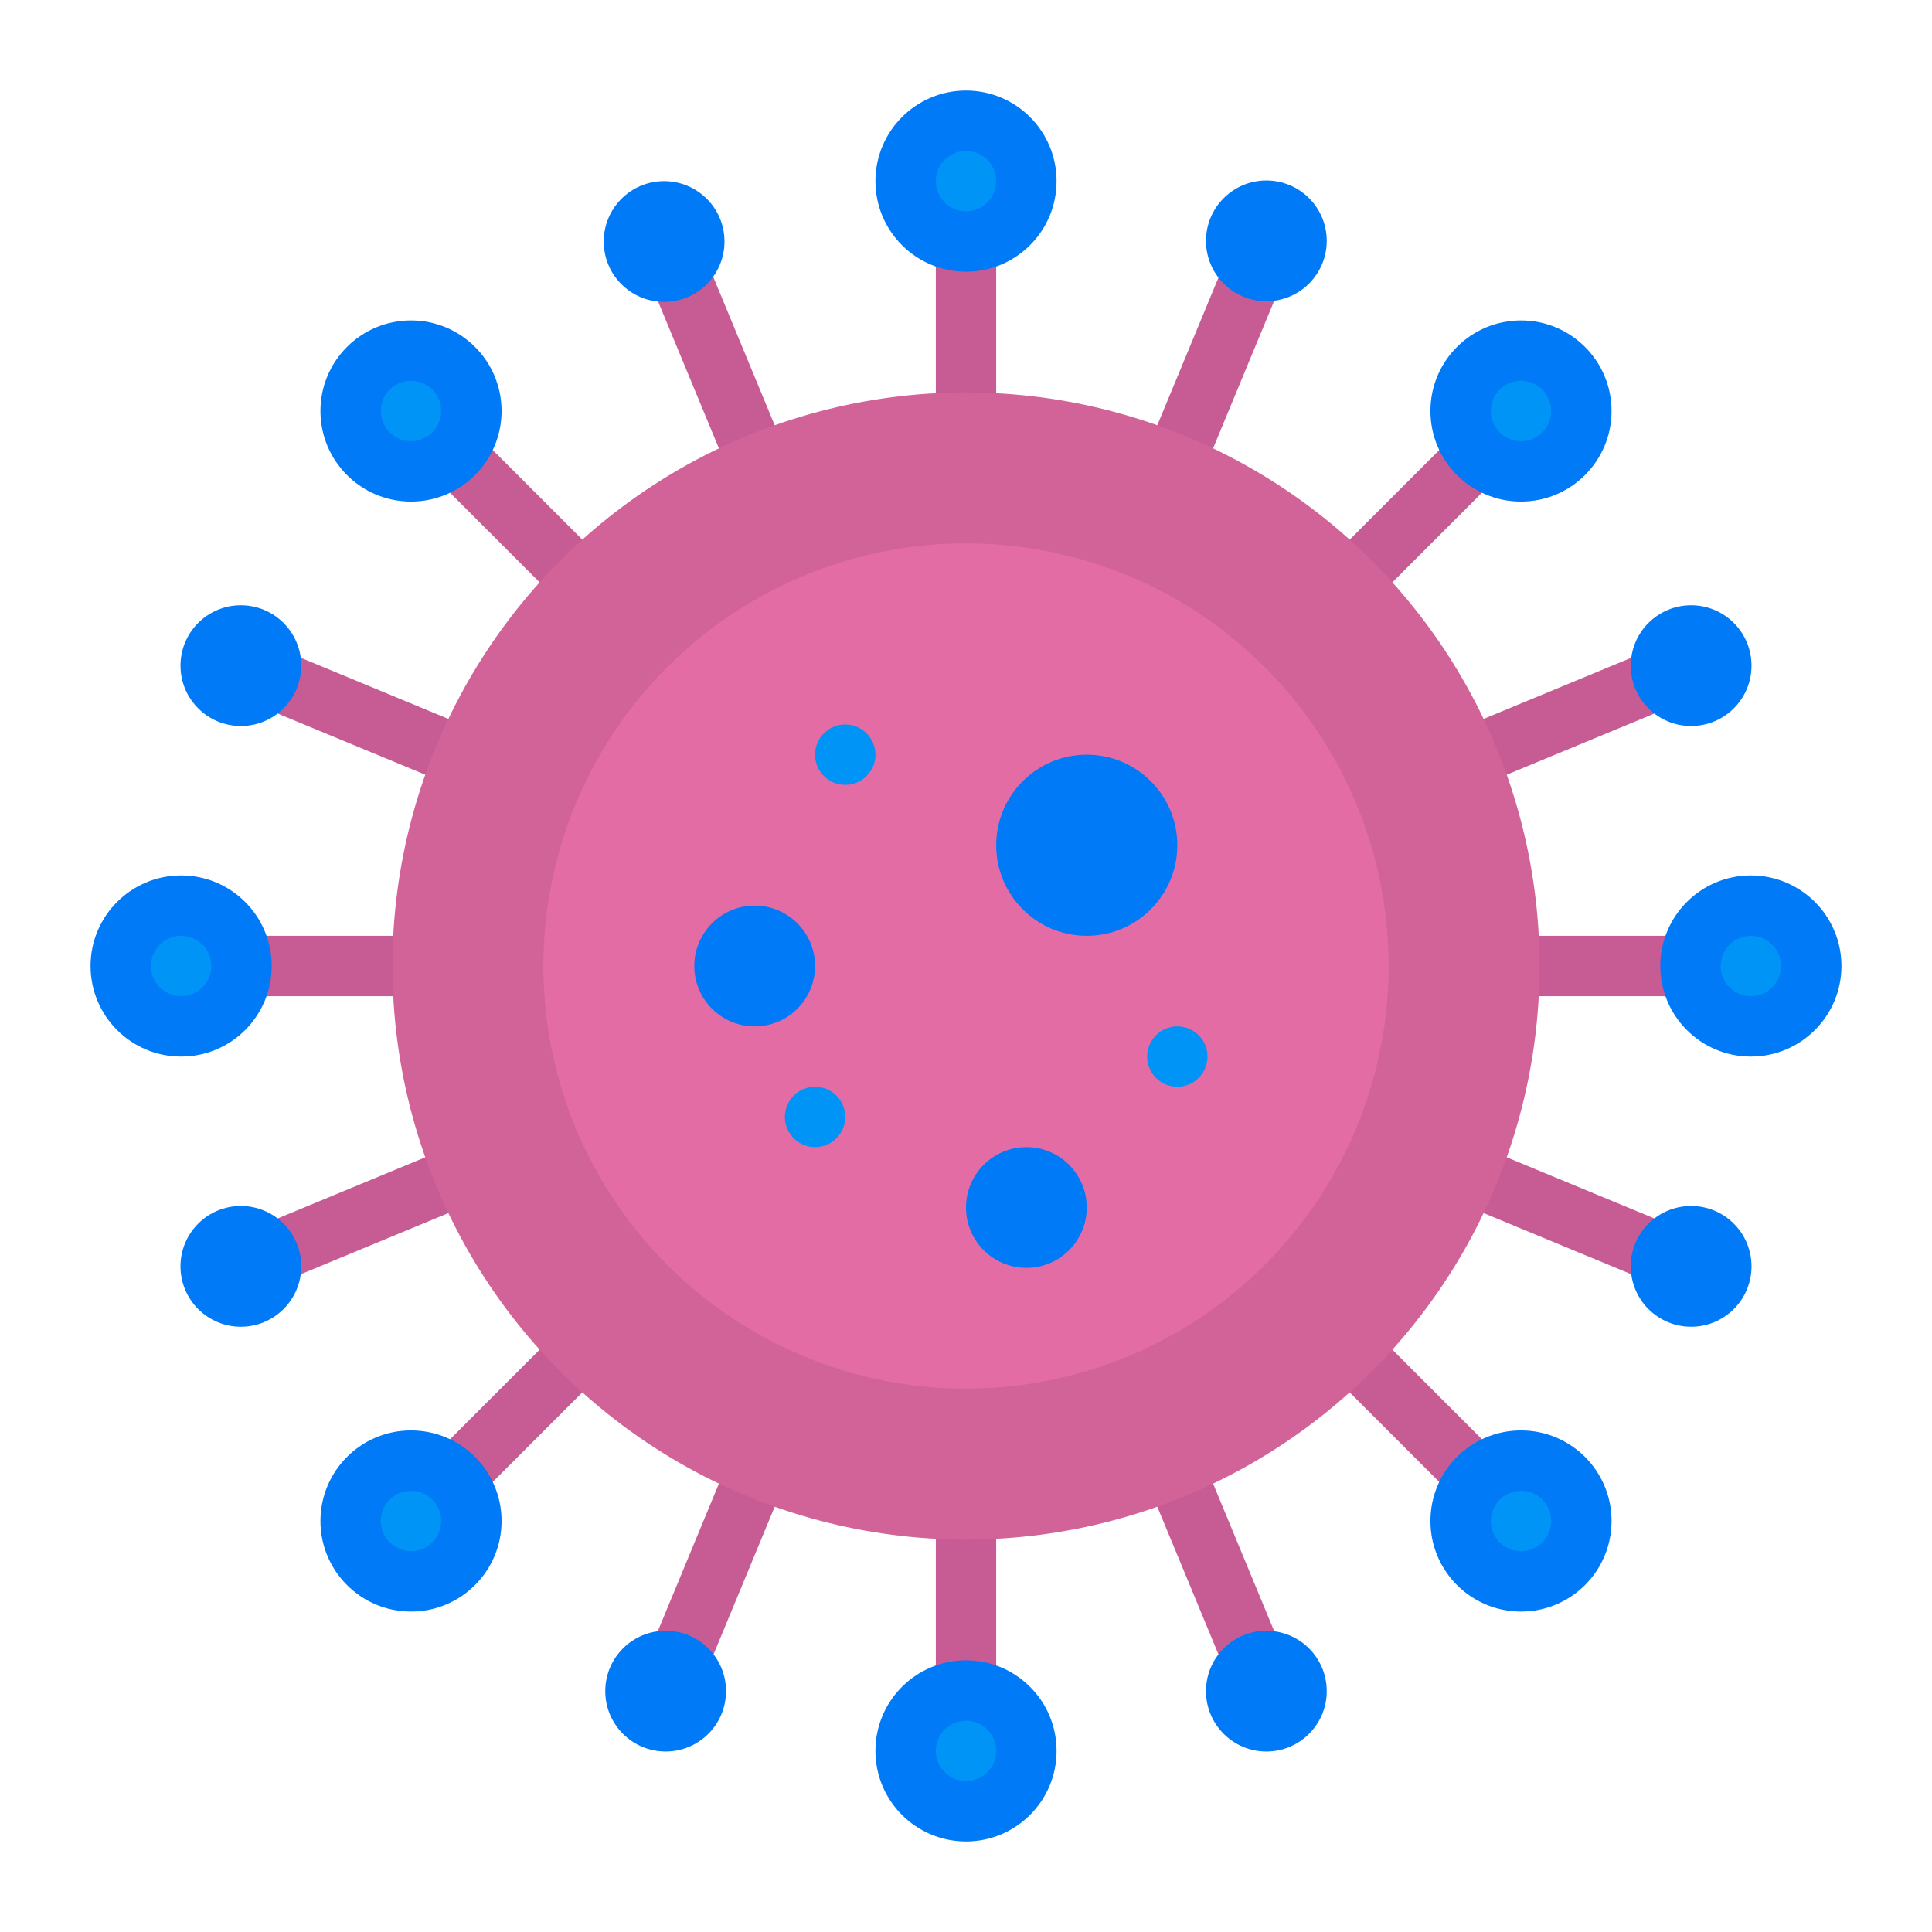 <?xml version="1.0" ?><svg viewBox="0 0 512 512" xmlns="http://www.w3.org/2000/svg"><g id="flat"><rect height="48" style="fill:#c75b93" width="16" x="248" y="64"/><rect height="56" style="fill:#c75b93" transform="translate(-22.679 80.168) rotate(-22.5)" width="16" x="182.178" y="69.093"/><rect height="56" style="fill:#c75b93" transform="translate(-115.765 207.103) rotate(-67.5)" width="16" x="89.093" y="162.178"/><rect height="16" style="fill:#c75b93" transform="translate(-115.766 61.654) rotate(-22.5)" width="56" x="69.093" y="313.821"/><rect height="16" style="fill:#c75b93" transform="translate(-265.924 431.83) rotate(-67.5)" width="56" x="162.178" y="406.907"/><rect height="56" style="fill:#c75b93" transform="translate(-134.28 154.738) rotate(-22.5)" width="16" x="313.821" y="386.907"/><rect height="56" style="fill:#c75b93" transform="translate(-41.195 581.991) rotate(-67.5)" width="16" x="406.907" y="293.822"/><rect height="16" style="fill:#c75b93" transform="translate(-41.195 173.256) rotate(-22.5)" width="56" x="386.907" y="182.178"/><rect height="16" style="fill:#c75b93" transform="translate(108.963 357.261) rotate(-67.5)" width="56" x="293.822" y="89.093"/><rect height="48" style="fill:#c75b93" transform="translate(-56.833 137.206) rotate(-45)" width="16" x="129.206" y="113.206"/><rect height="16" style="fill:#c75b93" width="48" x="64" y="248"/><rect height="16" style="fill:#c75b93" transform="translate(-224.833 206.794) rotate(-45)" width="48" x="113.206" y="366.794"/><rect height="48" style="fill:#c75b93" width="16" x="248" y="400"/><rect height="48" style="fill:#c75b93" transform="translate(-155.245 374.794) rotate(-45)" width="16" x="366.794" y="350.794"/><rect height="16" style="fill:#c75b93" width="48" x="400" y="248"/><rect height="16" style="fill:#c75b93" transform="translate(12.755 305.206) rotate(-45)" width="48" x="350.794" y="129.206"/><circle cx="256" cy="256" r="152" style="fill:#d26398"/><circle cx="256" cy="256" r="112" style="fill:#e46ca5"/><circle cx="288" cy="224" r="24" style="fill:#007af6"/><circle cx="200" cy="256" r="16" style="fill:#007af6"/><circle cx="272" cy="320" r="16" style="fill:#007af6"/><circle cx="256" cy="48" r="24" style="fill:#007af6"/><circle cx="175.996" cy="64.004" r="16" style="fill:#007af6"/><circle cx="63.833" cy="176.402" r="16" style="fill:#007af6"/><circle cx="63.833" cy="335.598" r="16" style="fill:#007af6"/><circle cx="176.402" cy="448.167" r="16" style="fill:#007af6"/><circle cx="335.598" cy="448.167" r="16" style="fill:#007af6"/><circle cx="448.167" cy="335.598" r="16" style="fill:#007af6"/><circle cx="448.167" cy="176.402" r="16" style="fill:#007af6"/><circle cx="335.598" cy="63.833" r="16" style="fill:#007af6"/><circle cx="256" cy="48" r="8" style="fill:#0094f6"/><circle cx="108.922" cy="108.922" r="24" style="fill:#007af6"/><circle cx="108.922" cy="108.922" r="8" style="fill:#0094f6"/><circle cx="224" cy="200" r="8" style="fill:#0094f6"/><circle cx="312" cy="280" r="8" style="fill:#0094f6"/><circle cx="216" cy="296" r="8" style="fill:#0094f6"/><circle cx="48" cy="256" r="24" style="fill:#007af6"/><circle cx="48" cy="256" r="8" style="fill:#0094f6"/><circle cx="108.922" cy="403.078" r="24" style="fill:#007af6"/><circle cx="108.922" cy="403.078" r="8" style="fill:#0094f6"/><circle cx="256" cy="464" r="24" style="fill:#007af6"/><circle cx="256" cy="464" r="8" style="fill:#0094f6"/><circle cx="403.078" cy="403.078" r="24" style="fill:#007af6"/><circle cx="403.078" cy="403.078" r="8" style="fill:#0094f6"/><circle cx="464" cy="256" r="24" style="fill:#007af6"/><circle cx="464" cy="256" r="8" style="fill:#0094f6"/><circle cx="403.078" cy="108.922" r="24" style="fill:#007af6"/><circle cx="403.078" cy="108.922" r="8" style="fill:#0094f6"/></g></svg>